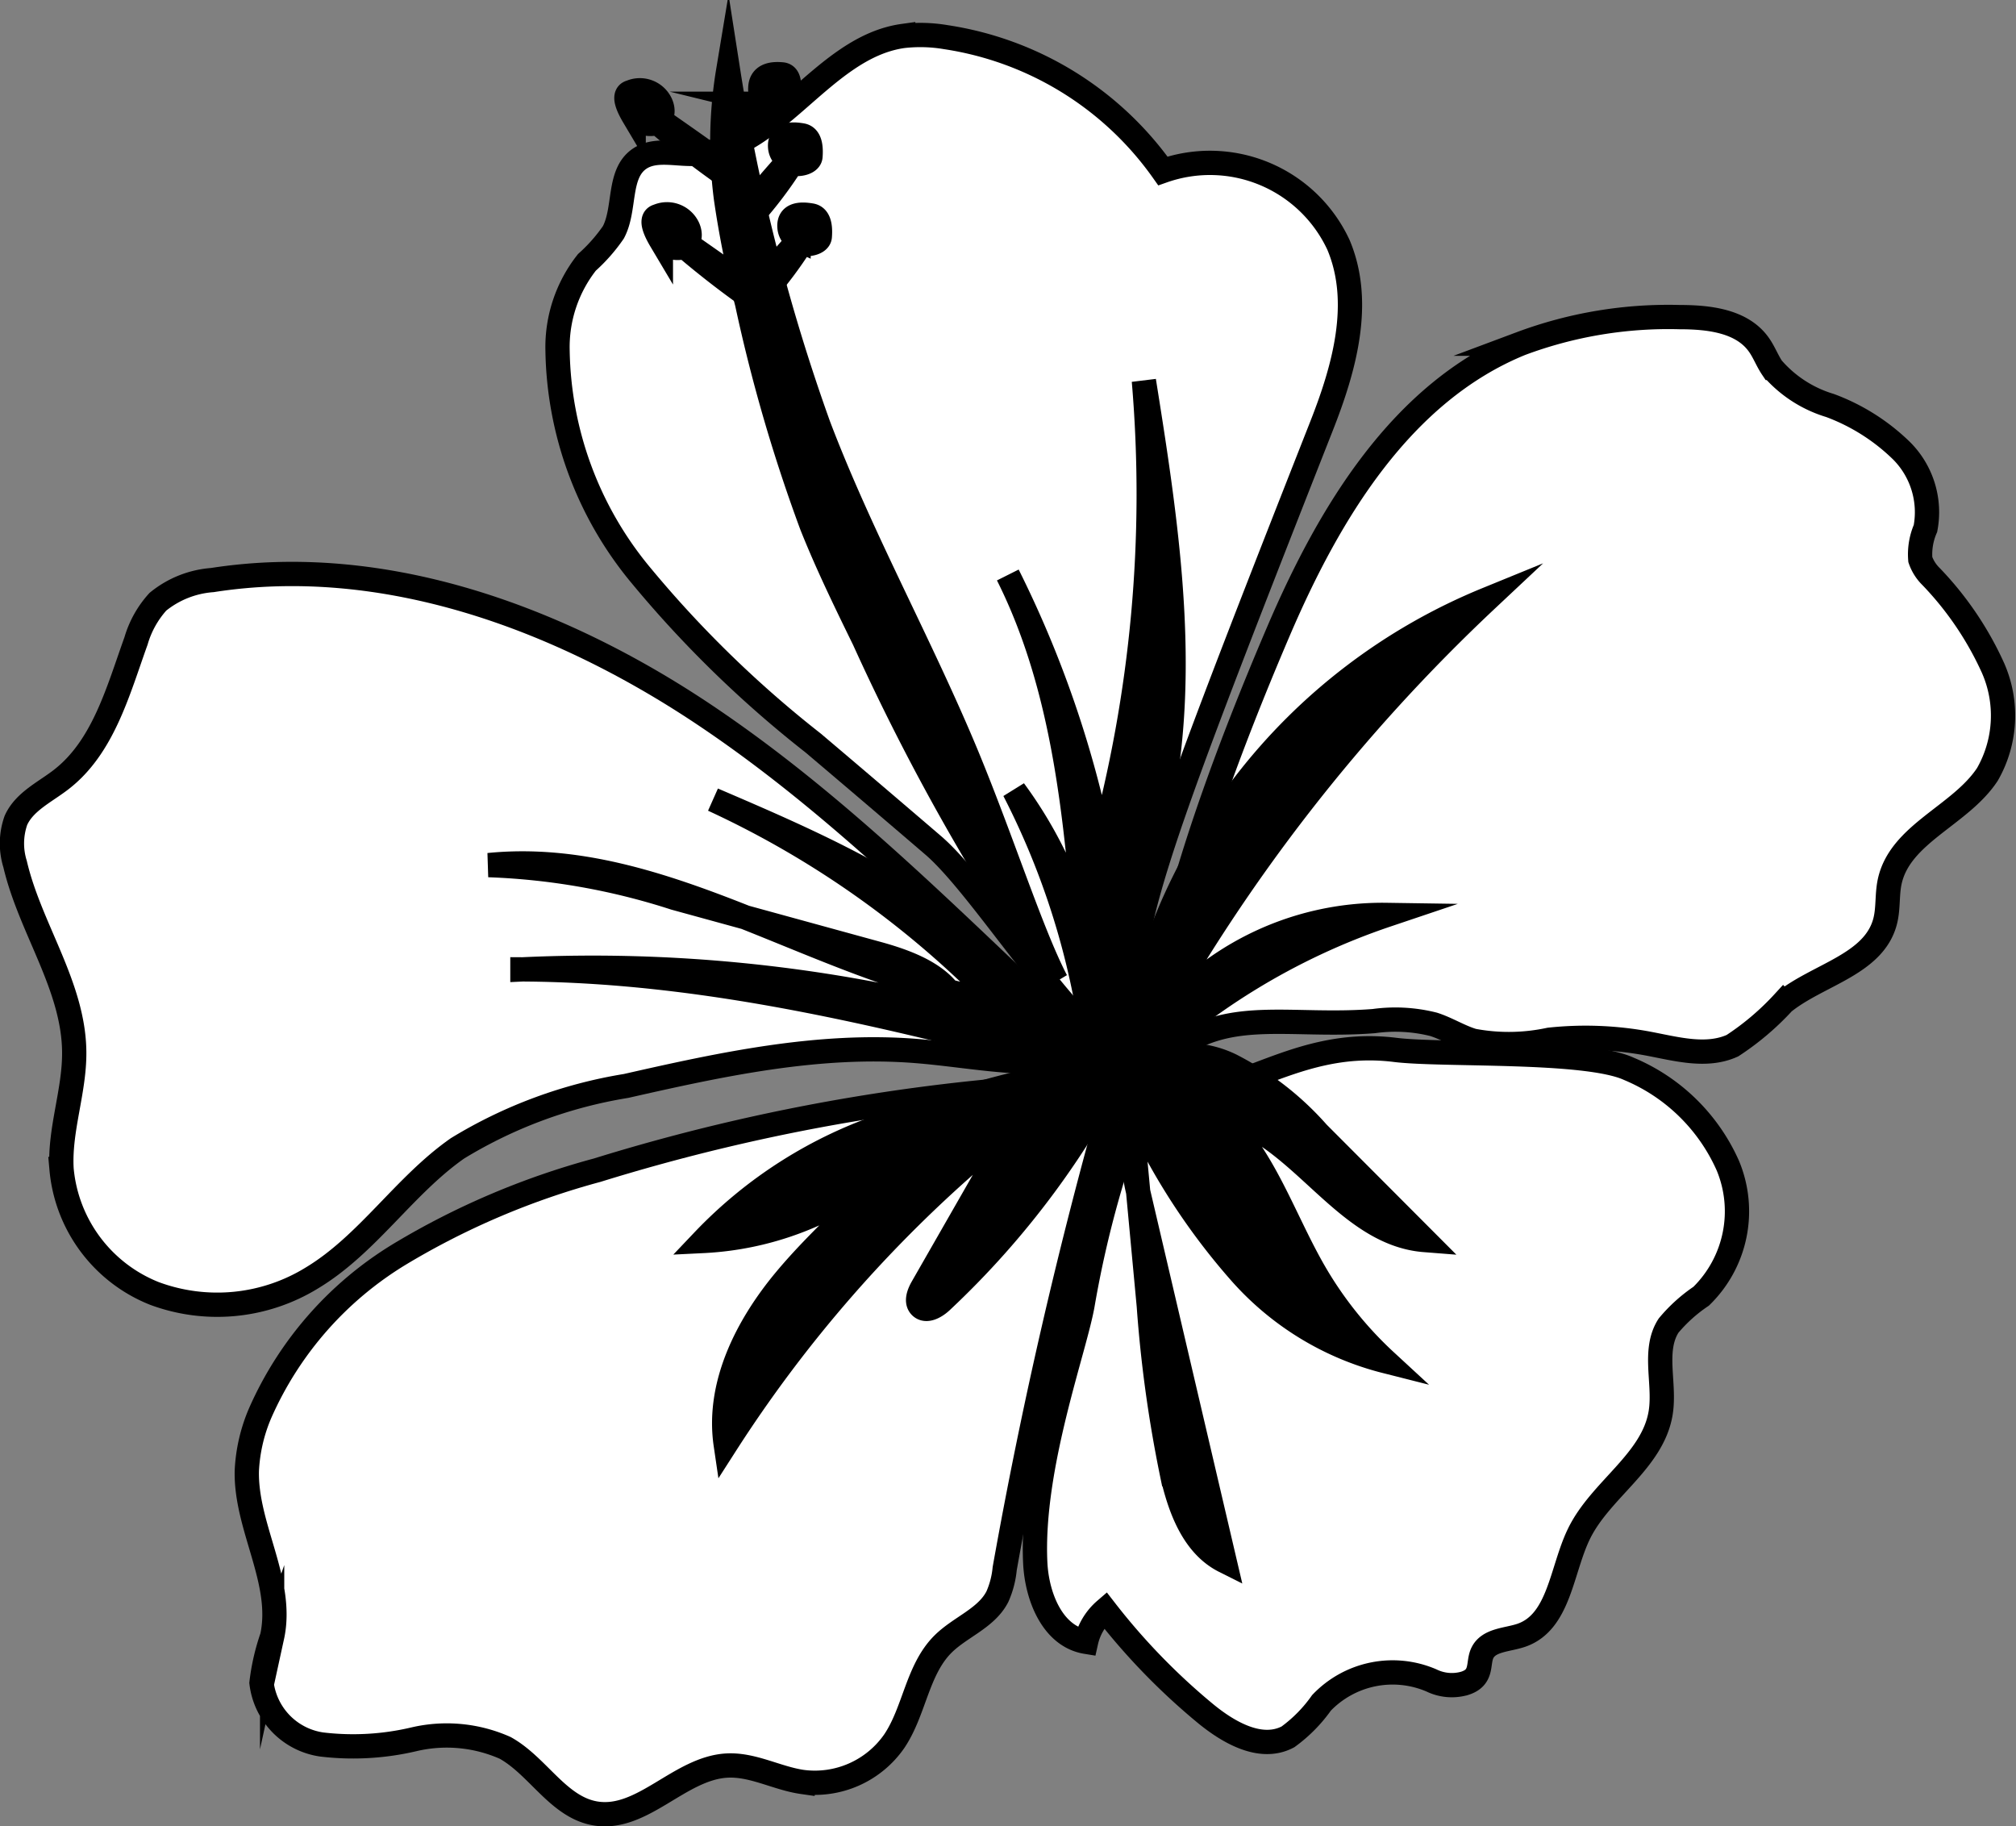 <svg xmlns="http://www.w3.org/2000/svg" width="83.033" height="75.199" viewBox="0 0 83.033 75.199">
  <rect x="0" y="0" width="83.033" height="75.199" fill="#808080" stroke="none"/>
  <g id="Group_46" data-name="Group 46" transform="translate(0.495 1.444)">
    <path id="Path_126" data-name="Path 126" d="M885.723,870.857q-2.467-2.116-4.947-4.216a46.234,46.234,0,0,1-7.16-6.984,14.833,14.833,0,0,1-3.369-9.18,5.632,5.632,0,0,1,1.21-3.632,6.885,6.885,0,0,0,1.089-1.236c.515-.969.17-2.409,1.077-3.029.6-.407,1.4-.2,2.129-.2,3.426.035,5.345-4.387,8.73-4.857a6.3,6.3,0,0,1,1.758.049,13.4,13.4,0,0,1,8.939,5.509,5.836,5.836,0,0,1,7.233,3.048c1,2.376.24,5.073-.695,7.447-7.475,18.981-7.872,20.361-7.936,25.138a.567.567,0,0,1-.928.43C890.5,877.182,887.55,872.424,885.723,870.857Z" transform="translate(-847.778 -837.486)" fill="#fff" stroke="#000" stroke-miterlimit="10" stroke-width="1"/>
    <path id="Path_127" data-name="Path 127" d="M898.911,861.568c2.086-4.877,5.07-9.852,9.98-11.857a17.362,17.362,0,0,1,6.55-1.094c1.19,0,2.547.151,3.246,1.114.221.3.353.667.563.979a5.07,5.07,0,0,0,2.386,1.547,8.39,8.39,0,0,1,2.937,1.856,3.577,3.577,0,0,1,.992,3.207,2.672,2.672,0,0,0-.212,1.282,1.8,1.8,0,0,0,.444.7,13.37,13.37,0,0,1,2.548,3.757,4.867,4.867,0,0,1-.227,4.385c-1.115,1.7-3.611,2.444-4.029,4.433-.113.539-.047,1.108-.19,1.64-.473,1.766-2.759,2.173-4.184,3.321a11.077,11.077,0,0,1-2.1,1.781c-1.076.488-2.32.131-3.481-.087a13.984,13.984,0,0,0-4.06-.157,7.951,7.951,0,0,1-3.142.04c-.56-.169-1.063-.494-1.62-.673a6.445,6.445,0,0,0-2.468-.135c-3.5.274-6.111-.615-8.438,1.362a.388.388,0,0,1-.637-.326C893.925,876.54,894.482,871.923,898.911,861.568Z" transform="translate(-846.756 -837.002)" fill="#fff" stroke="#000" stroke-miterlimit="10" stroke-width="1"/>
    <path id="Path_128" data-name="Path 128" d="M893.144,878.6a.107.107,0,0,0,.046-.18c-5.2-4.806-10.13-9.982-16.021-13.909-5.945-3.964-13.146-6.605-20.206-5.506a4.017,4.017,0,0,0-2.242.893,4.1,4.1,0,0,0-.9,1.612c-.744,2.068-1.348,4.369-3.086,5.712-.671.519-1.519.908-1.863,1.682a2.856,2.856,0,0,0-.033,1.795c.619,2.649,2.414,5.022,2.436,7.742.014,1.617-.614,3.2-.522,4.815a6.1,6.1,0,0,0,3.824,5.126,7.442,7.442,0,0,0,6.484-.636c2.3-1.383,3.8-3.8,6-5.339a19.231,19.231,0,0,1,6.944-2.57c3.93-.892,7.936-1.76,11.953-1.438C888.327,878.587,890.806,879.173,893.144,878.6Z" transform="translate(-848.713 -836.562)" fill="#fff" stroke="#000" stroke-miterlimit="10" stroke-width="1"/>
    <path id="Path_129" data-name="Path 129" d="M893.5,879.315a.133.133,0,0,1,.153-.075c3.35.868,5.826-2.256,10.277-1.7,1.935.24,7.85-.032,9.622.779a7.711,7.711,0,0,1,4.078,3.99,4.885,4.885,0,0,1-1.1,5.374,6.432,6.432,0,0,0-1.343,1.211c-.655,1.018-.137,2.369-.321,3.565-.31,2.015-2.481,3.178-3.371,5.012-.725,1.49-.8,3.627-2.364,4.172-.576.2-1.343.18-1.611.727-.21.43.035,1.013-.732,1.255a1.911,1.911,0,0,1-1.365-.119,4.05,4.05,0,0,0-4.531.923,6.02,6.02,0,0,1-1.381,1.4c-1.112.591-2.445-.174-3.416-.976a26.851,26.851,0,0,1-4.114-4.247,2.431,2.431,0,0,0-.784,1.309c-1.379-.226-2.027-1.856-2.094-3.252-.191-3.974,1.662-8.871,1.961-10.7A43.716,43.716,0,0,1,893.5,879.315Z" transform="translate(-846.959 -835.749)" fill="#fff" stroke="#000" stroke-miterlimit="10" stroke-width="1"/>
    <path id="Path_130" data-name="Path 130" d="M893.739,879.147a.222.222,0,0,0-.219-.287,80.772,80.772,0,0,0-21.11,3.573,31.85,31.85,0,0,0-8.116,3.449,14.483,14.483,0,0,0-5.755,6.535,6.832,6.832,0,0,0-.557,2.389c-.055,2.326,1.538,4.565,1.042,6.838a8.92,8.92,0,0,0-.437,1.9,2.914,2.914,0,0,0,2.477,2.538,10.924,10.924,0,0,0,3.809-.216,5.923,5.923,0,0,1,3.75.356c1.357.753,2.187,2.445,3.719,2.7,1.935.32,3.469-1.876,5.428-1.973,1.062-.052,2.05.527,3.1.677a3.982,3.982,0,0,0,3.775-1.675c.84-1.244.944-2.938,2.007-4,.709-.708,1.789-1.065,2.244-1.958a3.69,3.69,0,0,0,.3-1.149A200.937,200.937,0,0,1,893.739,879.147Z" transform="translate(-848.311 -835.688)" fill="#fff" stroke="#000" stroke-miterlimit="10" stroke-width="1"/>
    <path id="Path_131" data-name="Path 131" d="M892.3,877.524A31.828,31.828,0,0,0,889.172,868a17.7,17.7,0,0,1,2.979,6.437c-.424-5.234-.886-10.617-3.241-15.31a44.407,44.407,0,0,1,3.841,11.216,54.917,54.917,0,0,0,1.763-19.212c1.011,6.328,2.012,12.893.291,19.066a41.3,41.3,0,0,0-.944,9.1,24.111,24.111,0,0,1,14.782-19.165,73.081,73.081,0,0,0-13.951,17.933,11.9,11.9,0,0,1,9.831-4.939,27.854,27.854,0,0,0-10.688,6.583,4.128,4.128,0,0,1,4.283-.378,12.142,12.142,0,0,1,3.558,2.771l4.4,4.411c-3.344-.262-5.157-4.458-8.435-5.17,1.853,1.755,2.636,4.327,3.919,6.533a15.645,15.645,0,0,0,2.913,3.629,11.871,11.871,0,0,1-5.966-3.628,26.986,26.986,0,0,1-3.945-5.866c-.639.616-.484,1.658-.282,2.522l3.557,15.2c-1.288-.646-1.841-2.17-2.162-3.575a53.235,53.235,0,0,1-.958-6.937l-.973-10.416a35.34,35.34,0,0,1-7.569,10.232c-.239.223-.623.445-.857.217-.2-.2-.071-.538.07-.785l3.372-5.887c-.274-.193-.643.03-.9.248a54.6,54.6,0,0,0-10.569,12.1c-.359-2.443.864-4.862,2.443-6.762s3.535-3.464,5.067-5.4a12.716,12.716,0,0,1-8.446,3.785,18.454,18.454,0,0,1,7.607-4.817,44.544,44.544,0,0,1,8.361-2.291c-7.683-2.011-15.464-4.034-23.405-4.077a62.234,62.234,0,0,1,17.962,1.784c-.3-1.424-1.94-2.049-3.342-2.434l-8.345-2.29a28.071,28.071,0,0,0-7.666-1.354c7.251-.726,13.742,4.51,20.946,5.606a39.084,39.084,0,0,0-11.7-8.3c4.069,1.743,8.227,3.542,11.46,6.565,1.6,1.5,3.209,3.4,5.4,3.459C893.039,878.092,892.364,877.943,892.3,877.524Z" transform="translate(-847.896 -836.893)" stroke="#000" stroke-miterlimit="10" stroke-width="1"/>
    <path id="Path_132" data-name="Path 132" d="M890.5,876.367a92.43,92.43,0,0,1-7.909-14.036c-.762-1.559-1.524-3.119-2.163-4.726a66.631,66.631,0,0,1-2.659-9.141,40.071,40.071,0,0,1-.869-4.318,17.885,17.885,0,0,1,.091-5.241,79.6,79.6,0,0,0,3.723,14.595c1.76,4.63,4.206,9.009,6.109,13.59C888.3,870.667,889.479,874.4,890.5,876.367Z" transform="translate(-847.495 -837.424)" stroke="#000" stroke-miterlimit="10" stroke-width="1"/>
    <path id="Path_133" data-name="Path 133" d="M877.689,838.392c.6-.749,1.134-1.389,1.752-2.12a.512.512,0,0,1-.308-.512c.013-.612.615-.592.889-.568.168.013.378.137.263.857-.044.274-.506.412-.751.352a22.329,22.329,0,0,1-1.735,2.337C877.755,838.648,877.779,838.458,877.689,838.392Z" transform="translate(-848.313 -833.573)" stroke="#000" stroke-miterlimit="10" stroke-width="1"/>
    <path id="Path_134" data-name="Path 134" d="M878.453,842.222c.563-.687,1.075-1.27,1.663-1.936a.629.629,0,0,1-.375-.535c-.043-.605.6-.528.891-.48.18.03.413.171.359.872-.022.268-.5.362-.765.279a17,17,0,0,1-1.626,2.152C878.546,842.482,878.555,842.3,878.453,842.222Z" transform="translate(-848.105 -835.142)" stroke="#000" stroke-miterlimit="10" stroke-width="1"/>
    <path id="Path_135" data-name="Path 135" d="M879.018,846.525c.564-.687,1.076-1.27,1.663-1.935a.628.628,0,0,1-.374-.535c-.044-.605.6-.528.89-.48.181.03.414.171.359.872-.021.268-.5.361-.764.279a17.094,17.094,0,0,1-1.626,2.151C879.112,846.785,879.12,846.6,879.018,846.525Z" transform="translate(-848.286 -836.147)" stroke="#000" stroke-miterlimit="10" stroke-width="1"/>
    <path id="Path_136" data-name="Path 136" d="M877.188,842.9c-1-.732-1.888-1.35-2.9-2.057.184-.109.206-.372.094-.625a.95.95,0,0,0-1.234-.478c-.177.045-.348.219.116,1a.915.915,0,0,0,.983.261,37.357,37.357,0,0,0,2.989,2.3C877.238,843.195,877.121,842.987,877.188,842.9Z" transform="translate(-847.66 -837.391)" stroke="#000" stroke-miterlimit="10" stroke-width="1"/>
    <path id="Path_137" data-name="Path 137" d="M878.261,847.794c-1-.731-1.889-1.35-2.9-2.057.184-.109.205-.373.094-.625a.952.952,0,0,0-1.234-.479c-.177.046-.348.22.116,1a.915.915,0,0,0,.983.261,37.358,37.358,0,0,0,2.989,2.3C878.31,848.091,878.194,847.885,878.261,847.794Z" transform="translate(-847.613 -837.178)" stroke="#000" stroke-miterlimit="10" stroke-width="1"/>
  </g>
</svg>
